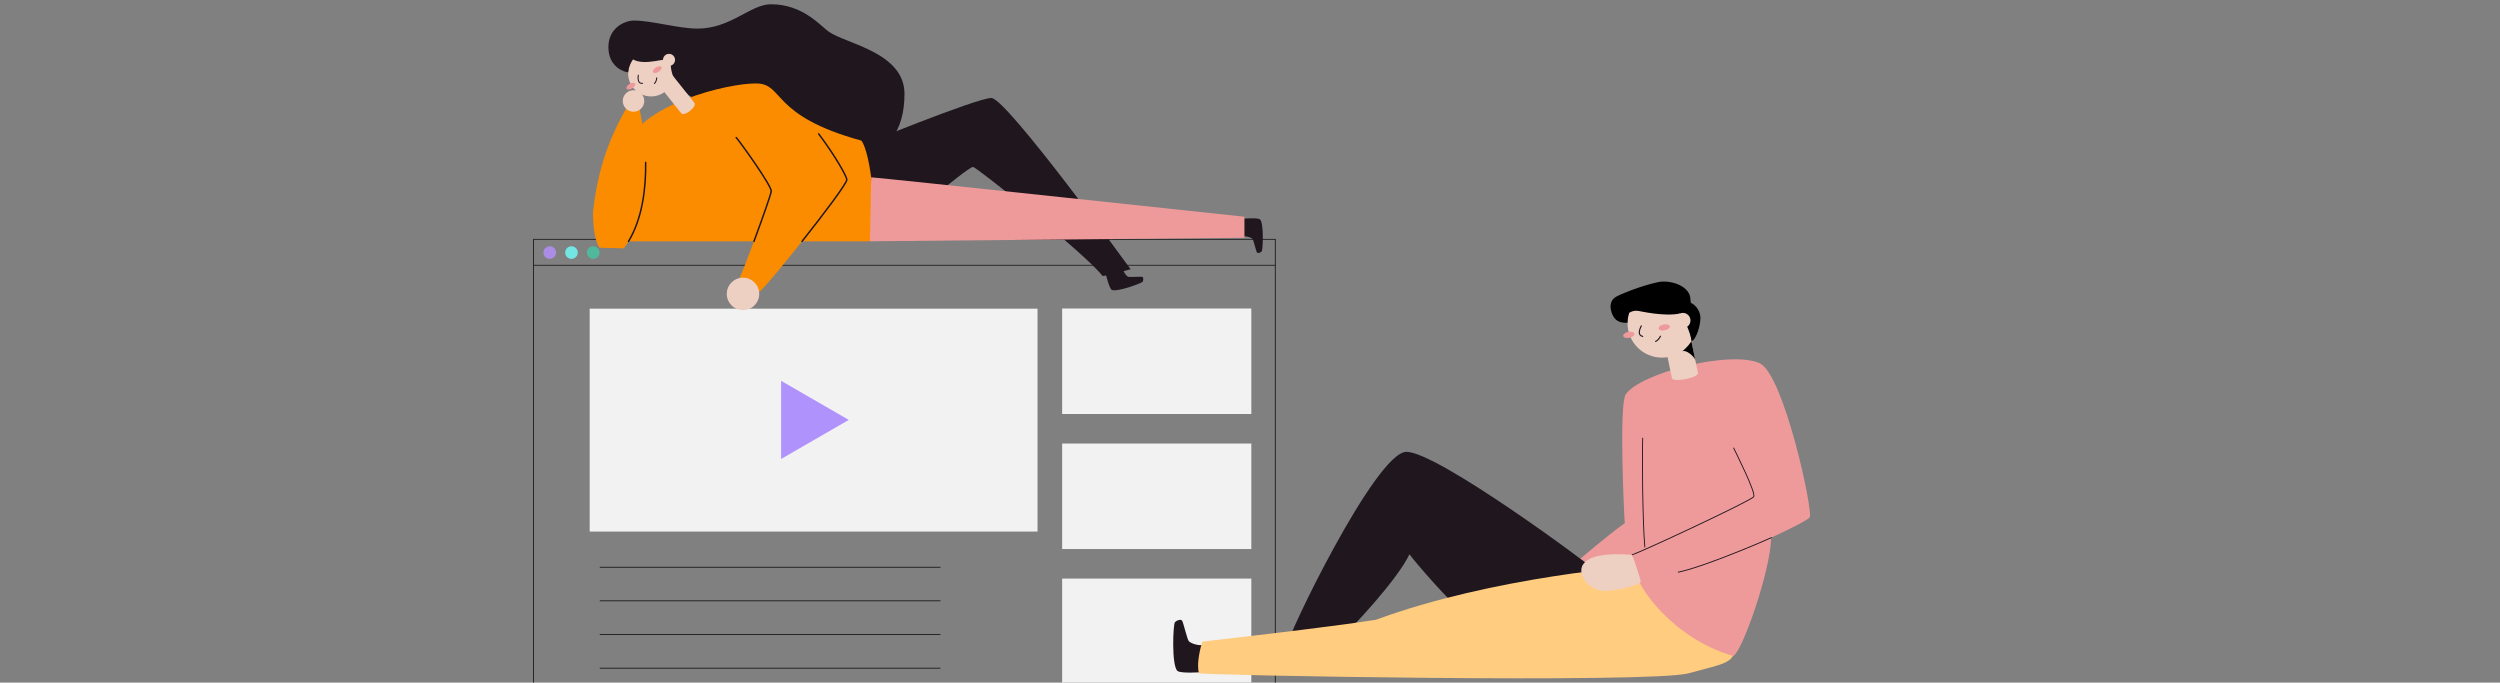 <svg width="586" height="160" viewBox="0 0 586 160" fill="none" xmlns="http://www.w3.org/2000/svg">
<rect x="0" y="0" width="586" height="160" fill="#808080" stroke="none"/>
<g clip-path="url(#clip0_8997_281162)">
<g clip-path="url(#clip1_8997_281162)">
<path d="M298.917 56.082H125.082V170.439H298.917V56.082Z" stroke="black" stroke-width="0.165" stroke-miterlimit="10"/>
<path d="M125.082 62.162H298.917" stroke="black" stroke-width="0.165" stroke-miterlimit="10"/>
<path d="M243.198 72.348H138.221V124.597H243.198V72.348Z" fill="#F2F2F2"/>
<path d="M140.586 132.953H220.44" stroke="black" stroke-width="0.165" stroke-miterlimit="10"/>
<path d="M140.586 140.84H220.44" stroke="black" stroke-width="0.165" stroke-miterlimit="10"/>
<path d="M140.586 148.729H220.44" stroke="black" stroke-width="0.165" stroke-miterlimit="10"/>
<path d="M140.586 156.615H220.44" stroke="black" stroke-width="0.165" stroke-miterlimit="10"/>
<path d="M128.86 60.682C129.676 60.682 130.338 60.02 130.338 59.203C130.338 58.387 129.676 57.725 128.86 57.725C128.043 57.725 127.381 58.387 127.381 59.203C127.381 60.02 128.043 60.682 128.86 60.682Z" fill="#AB8DE5"/>
<path d="M133.953 60.682C134.77 60.682 135.432 60.02 135.432 59.203C135.432 58.387 134.77 57.725 133.953 57.725C133.137 57.725 132.475 58.387 132.475 59.203C132.475 60.02 133.137 60.682 133.953 60.682Z" fill="#73E5E2"/>
<path d="M139.049 60.682C139.866 60.682 140.528 60.02 140.528 59.203C140.528 58.387 139.866 57.725 139.049 57.725C138.232 57.725 137.57 58.387 137.57 59.203C137.57 60.02 138.232 60.682 139.049 60.682Z" fill="#50B89D"/>
<path d="M198.951 98.424L183.096 89.269V107.578L198.951 98.424Z" fill="#AF92FC"/>
<path d="M293.312 72.314H248.967V97.042H293.312V72.314Z" fill="#F2F2F2"/>
<path d="M293.312 103.967H248.967V128.694H293.312V103.967Z" fill="#F2F2F2"/>
<path d="M293.312 135.617H248.967V160.345H293.312V135.617Z" fill="#F2F2F2"/>
</g>
<g clip-path="url(#clip2_8997_281162)">
<path d="M221.434 43.974C221.434 43.974 227.351 39.123 228.078 39.123C228.805 39.123 254.379 59.427 258.456 64.704C260.376 64.466 265.013 63.105 265.013 63.105C265.013 63.105 235.904 22.971 232.386 22.971C228.868 22.971 200.809 34.486 200.809 34.486L203.127 42.718L221.434 43.974Z" fill="#1F161E"/>
<path d="M152.617 22.6C155.587 22.6 157.995 20.192 157.995 17.222C157.995 14.252 155.587 11.844 152.617 11.844C149.646 11.844 147.238 14.252 147.238 17.222C147.238 20.192 149.646 22.6 152.617 22.6Z" fill="#EED0C3"/>
<path d="M172.57 32.245C173.441 33.189 180.848 43.501 180.778 44.809C180.708 46.117 173.731 64.85 173.151 65.578C173.952 66.375 177.218 68.337 178.019 68.337C178.819 68.337 198.497 43.792 198.497 42.109C198.497 40.428 186.324 21.03 179.302 20.533" fill="#FB8C00"/>
<path d="M142.609 11.047C142.609 6.445 146.515 4.815 148.621 4.815C152.772 4.815 158.975 6.704 163.535 6.704C171.278 6.704 175.946 1 180.688 1C188.245 1 192.298 6.053 194.288 7.448C198.309 10.267 212.014 12.281 212.014 22.013C212.014 30.927 207.733 35.753 202.499 35.753C197.264 35.753 170.428 26.245 170.428 26.245C170.428 26.245 161.825 22.887 161.245 22.157C160.664 21.426 156.989 19.639 157.185 14.016C156.241 13.348 151.219 15.561 148.365 13.918C147.736 14.81 147.353 15.852 147.253 16.939C146.561 16.964 142.609 15.852 142.609 11.047Z" fill="#1F161E"/>
<path d="M146.427 34.945C149.574 24.496 170.741 19.443 177.309 19.559C183.876 19.674 180.515 27.108 201.899 32.956C204.127 35.753 205.91 51.776 203.903 56.567H144.993C144.993 56.567 144.629 38.156 146.427 34.945Z" fill="#FB8C00"/>
<path d="M162.751 24.08C163.478 24.993 160.37 27.434 159.66 26.528L154.533 20.087L157.628 17.639L162.751 24.08Z" fill="#EED0C3"/>
<path d="M259.152 64.102C259.296 64.599 260.006 67.561 260.569 67.928C261.59 68.592 267.643 66.392 267.849 66.018C268.056 65.644 268.052 64.99 267.744 64.892C267.437 64.794 264.835 65.008 264.436 64.871C264.038 64.735 263.219 63.647 263.202 62.938" fill="#1F161E"/>
<path d="M291.262 51.238C291.779 51.238 294.815 50.997 295.336 51.42C296.28 52.19 296.035 58.627 295.734 58.939C295.434 59.25 294.815 59.446 294.626 59.18C294.437 58.914 293.853 56.383 293.601 56.033C293.349 55.683 292.066 55.249 291.384 55.449" fill="#1F161E"/>
<path d="M148.194 20.701C148.738 20.361 149.035 19.856 148.858 19.572C148.681 19.289 148.096 19.335 147.553 19.675C147.009 20.015 146.712 20.521 146.889 20.804C147.066 21.087 147.651 21.041 148.194 20.701Z" fill="#EF9A9A"/>
<path d="M154.374 16.836C154.918 16.496 155.215 15.99 155.037 15.707C154.86 15.424 154.276 15.47 153.732 15.81C153.189 16.15 152.892 16.655 153.069 16.939C153.246 17.222 153.83 17.176 154.374 16.836Z" fill="#EF9A9A"/>
<path d="M149.607 17.629C149.586 18.007 149.33 19.699 150.607 19.521" stroke="#1F161E" stroke-width="0.241" stroke-miterlimit="10" stroke-linecap="round"/>
<path d="M153.395 19.564C153.685 19.372 153.916 18.729 153.951 18.246" stroke="#1F161E" stroke-width="0.241" stroke-miterlimit="10" stroke-linecap="round"/>
<path d="M156.817 15.449C157.597 15.449 158.23 14.816 158.23 14.036C158.23 13.256 157.597 12.623 156.817 12.623C156.037 12.623 155.404 13.256 155.404 14.036C155.404 14.816 156.037 15.449 156.817 15.449Z" fill="#EED0C3"/>
<path d="M140.553 58.067C139.294 56.416 139 52.531 139 49.828C139.902 41.131 142.147 33.557 146.76 25.479C147.319 24.615 149.466 24.891 149.865 25.479C151.183 30.889 153.687 48.251 146.232 58.21C144.378 58.21 142.112 58.067 140.553 58.067Z" fill="#FB8C00"/>
<path d="M148.498 26.189C149.89 26.189 151.019 25.06 151.019 23.668C151.019 22.275 149.89 21.146 148.498 21.146C147.105 21.146 145.977 22.275 145.977 23.668C145.977 25.06 147.105 26.189 148.498 26.189Z" fill="#EED0C3"/>
<path d="M174.159 72.692C176.258 72.692 177.96 70.99 177.96 68.891C177.96 66.792 176.258 65.09 174.159 65.09C172.059 65.09 170.357 66.792 170.357 68.891C170.357 70.99 172.059 72.692 174.159 72.692Z" fill="#EED0C3"/>
<path d="M188 56.571C193.207 50.014 198.491 42.989 198.491 42.122C198.491 41.314 195.637 36.345 191.896 31.379" stroke="#1F161E" stroke-width="0.35" stroke-linecap="round" stroke-linejoin="round"/>
<path d="M172.57 32.246C173.441 33.19 180.848 43.503 180.778 44.811C180.739 45.51 178.68 51.291 176.725 56.575" stroke="#1F161E" stroke-width="0.35" stroke-linecap="round" stroke-linejoin="round"/>
<path d="M151.341 38.068C151.425 44.209 150.561 51.2 147.33 56.574" stroke="#1F161E" stroke-width="0.35" stroke-linecap="round" stroke-linejoin="round"/>
<path d="M204.212 41.565C205.814 41.606 291.696 50.8 291.696 50.8V55.731L203.922 56.559" fill="#EF9A9A"/>
</g>
<g clip-path="url(#clip3_8997_281162)">
<path d="M282.195 157.548C281.418 157.568 276.802 157.913 276.01 157.269C274.573 156.104 274.962 146.324 275.404 145.854C275.847 145.384 276.798 145.077 277.085 145.485C277.373 145.893 278.25 149.756 278.638 150.264C279.027 150.773 280.968 151.456 282.009 151.15" fill="#1F161E"/>
<path d="M374.438 134.12C373.37 132.858 336.827 105.777 329.625 105.917C322.423 106.056 301.348 149.79 301.748 151.261C302.148 152.733 313.302 150.318 314.894 148.979C316.486 147.639 327.61 135.867 330.374 129.915C331.461 131.491 340.415 141.866 343.09 143.539C345.765 145.212 374.438 134.12 374.438 134.12Z" fill="#1F161E"/>
<path d="M281.027 157.807C281.633 158.288 387.146 160.229 395.867 157.807C404.587 155.384 406.889 155.625 406.769 150.539C406.649 145.452 389.686 132.488 387.507 132.488C384.168 132.488 349.815 135.206 322.571 145.258C311.7 147.036 281.804 150.391 281.804 150.391C281.314 152.169 280.437 155.446 281.027 157.807Z" fill="#FFCC80"/>
<path d="M412.446 85.132C418.134 87.652 425.13 120.215 424.179 121.283C423.228 122.351 415.163 126.024 415.163 126.024C415.008 133.952 408.291 152.93 406.276 153.757C392.112 149.727 383.4 137.167 383.4 133.727C383.4 130.287 372.614 132.923 371.783 131.964C371.396 131.567 370.955 131.224 370.475 130.947C370.475 130.947 376.299 125.899 380.853 122.623C380.694 121.221 379.474 94.955 381.047 92.486C384.176 87.59 405.356 81.991 412.446 85.132Z" fill="#EF9A9A"/>
<path d="M415.213 126.018C413.66 126.751 399.554 132.832 393.381 134.121" stroke="#1F161E" stroke-width="0.214" stroke-miterlimit="10" stroke-linecap="round"/>
<path d="M406.372 105.012C407.106 106.565 411.622 115.514 411.07 116.434C410.519 117.355 384.809 129.332 382.549 130.062" stroke="#1F161E" stroke-width="0.214" stroke-miterlimit="10" stroke-linecap="round"/>
<path d="M385.048 102.709C384.905 106.025 384.998 122.238 385.549 128.225" stroke="#1F161E" stroke-width="0.214" stroke-miterlimit="10" stroke-linecap="round"/>
<path d="M382.549 130.062C382.782 130.547 384.405 135.234 384.575 136.251C384.746 137.268 378.107 138.612 375.793 138.499C373.479 138.386 370.656 136.239 370.656 133.7C370.656 131.161 374.131 129.363 382.549 130.062Z" fill="#EED0C3"/>
<path d="M391.903 88.631C392.136 89.737 398.239 88.549 397.995 87.361L396.449 79.977L390.361 81.246L391.903 88.631Z" fill="#EED0C3"/>
<path d="M397.369 84.38C397.233 83.724 395.253 81.771 394.174 82.392C395.498 81.588 395.847 79.717 396.449 79.961L397.369 84.38Z" fill="black"/>
<path d="M389.572 83.833C394.034 83.833 397.652 80.216 397.652 75.754C397.652 71.291 394.034 67.674 389.572 67.674C385.11 67.674 381.492 71.291 381.492 75.754C381.492 80.216 385.11 83.833 389.572 83.833Z" fill="#EED0C3"/>
<path d="M381.946 79.173C382.674 79.021 383.2 78.59 383.121 78.21C383.042 77.83 382.387 77.645 381.659 77.797C380.93 77.949 380.404 78.38 380.483 78.76C380.563 79.14 381.217 79.325 381.946 79.173Z" fill="#EF9A9A"/>
<path d="M390.237 77.44C390.965 77.288 391.491 76.857 391.412 76.477C391.333 76.097 390.678 75.912 389.95 76.065C389.221 76.217 388.695 76.648 388.774 77.028C388.854 77.408 389.509 77.592 390.237 77.44Z" fill="#EF9A9A"/>
<path d="M384.719 76.385C384.548 76.773 383.589 78.528 385.049 78.846" stroke="#1F161E" stroke-width="0.268" stroke-miterlimit="10" stroke-linecap="round"/>
<path d="M388.07 80.02C388.459 79.927 388.975 79.317 389.208 78.805" stroke="#1F161E" stroke-width="0.268" stroke-miterlimit="10" stroke-linecap="round"/>
<path d="M396.17 69.564C395.595 66.819 391.34 65.572 388.676 66.127C384.436 67.013 379.486 69.125 378.694 69.622C377.37 70.422 377.459 71.99 377.568 72.503C378.015 74.638 379.071 75.803 381.493 75.651C381.497 74.859 381.628 74.073 381.882 73.322C382.486 72.933 383.207 72.77 383.92 72.86C384.561 72.945 390.074 74.262 393.786 73.485C394.426 74.075 396.403 78.102 396.457 79.965C397.556 79.798 398.821 75.842 398.534 73.966C398.426 73.327 398.17 72.722 397.785 72.201C397.401 71.679 396.899 71.254 396.321 70.961C396.267 70.558 396.212 69.781 396.17 69.564Z" fill="black"/>
<path d="M394.472 76.898C395.454 76.898 396.25 76.102 396.25 75.12C396.25 74.138 395.454 73.342 394.472 73.342C393.489 73.342 392.693 74.138 392.693 75.12C392.693 76.102 393.489 76.898 394.472 76.898Z" fill="#EED0C3"/>
</g>
</g>
<defs>
<clipPath id="clip0_8997_281162">
<rect width="586" height="160" fill="white"/>
</clipPath>
<clipPath id="clip1_8997_281162">
<rect width="174" height="114.522" fill="white" transform="translate(125 56)"/>
</clipPath>
<clipPath id="clip2_8997_281162">
<rect width="157" height="71.688" fill="white" transform="translate(139 1)"/>
</clipPath>
<clipPath id="clip3_8997_281162">
<rect width="149.263" height="93" fill="white" transform="translate(275 66)"/>
</clipPath>
</defs>
</svg>

